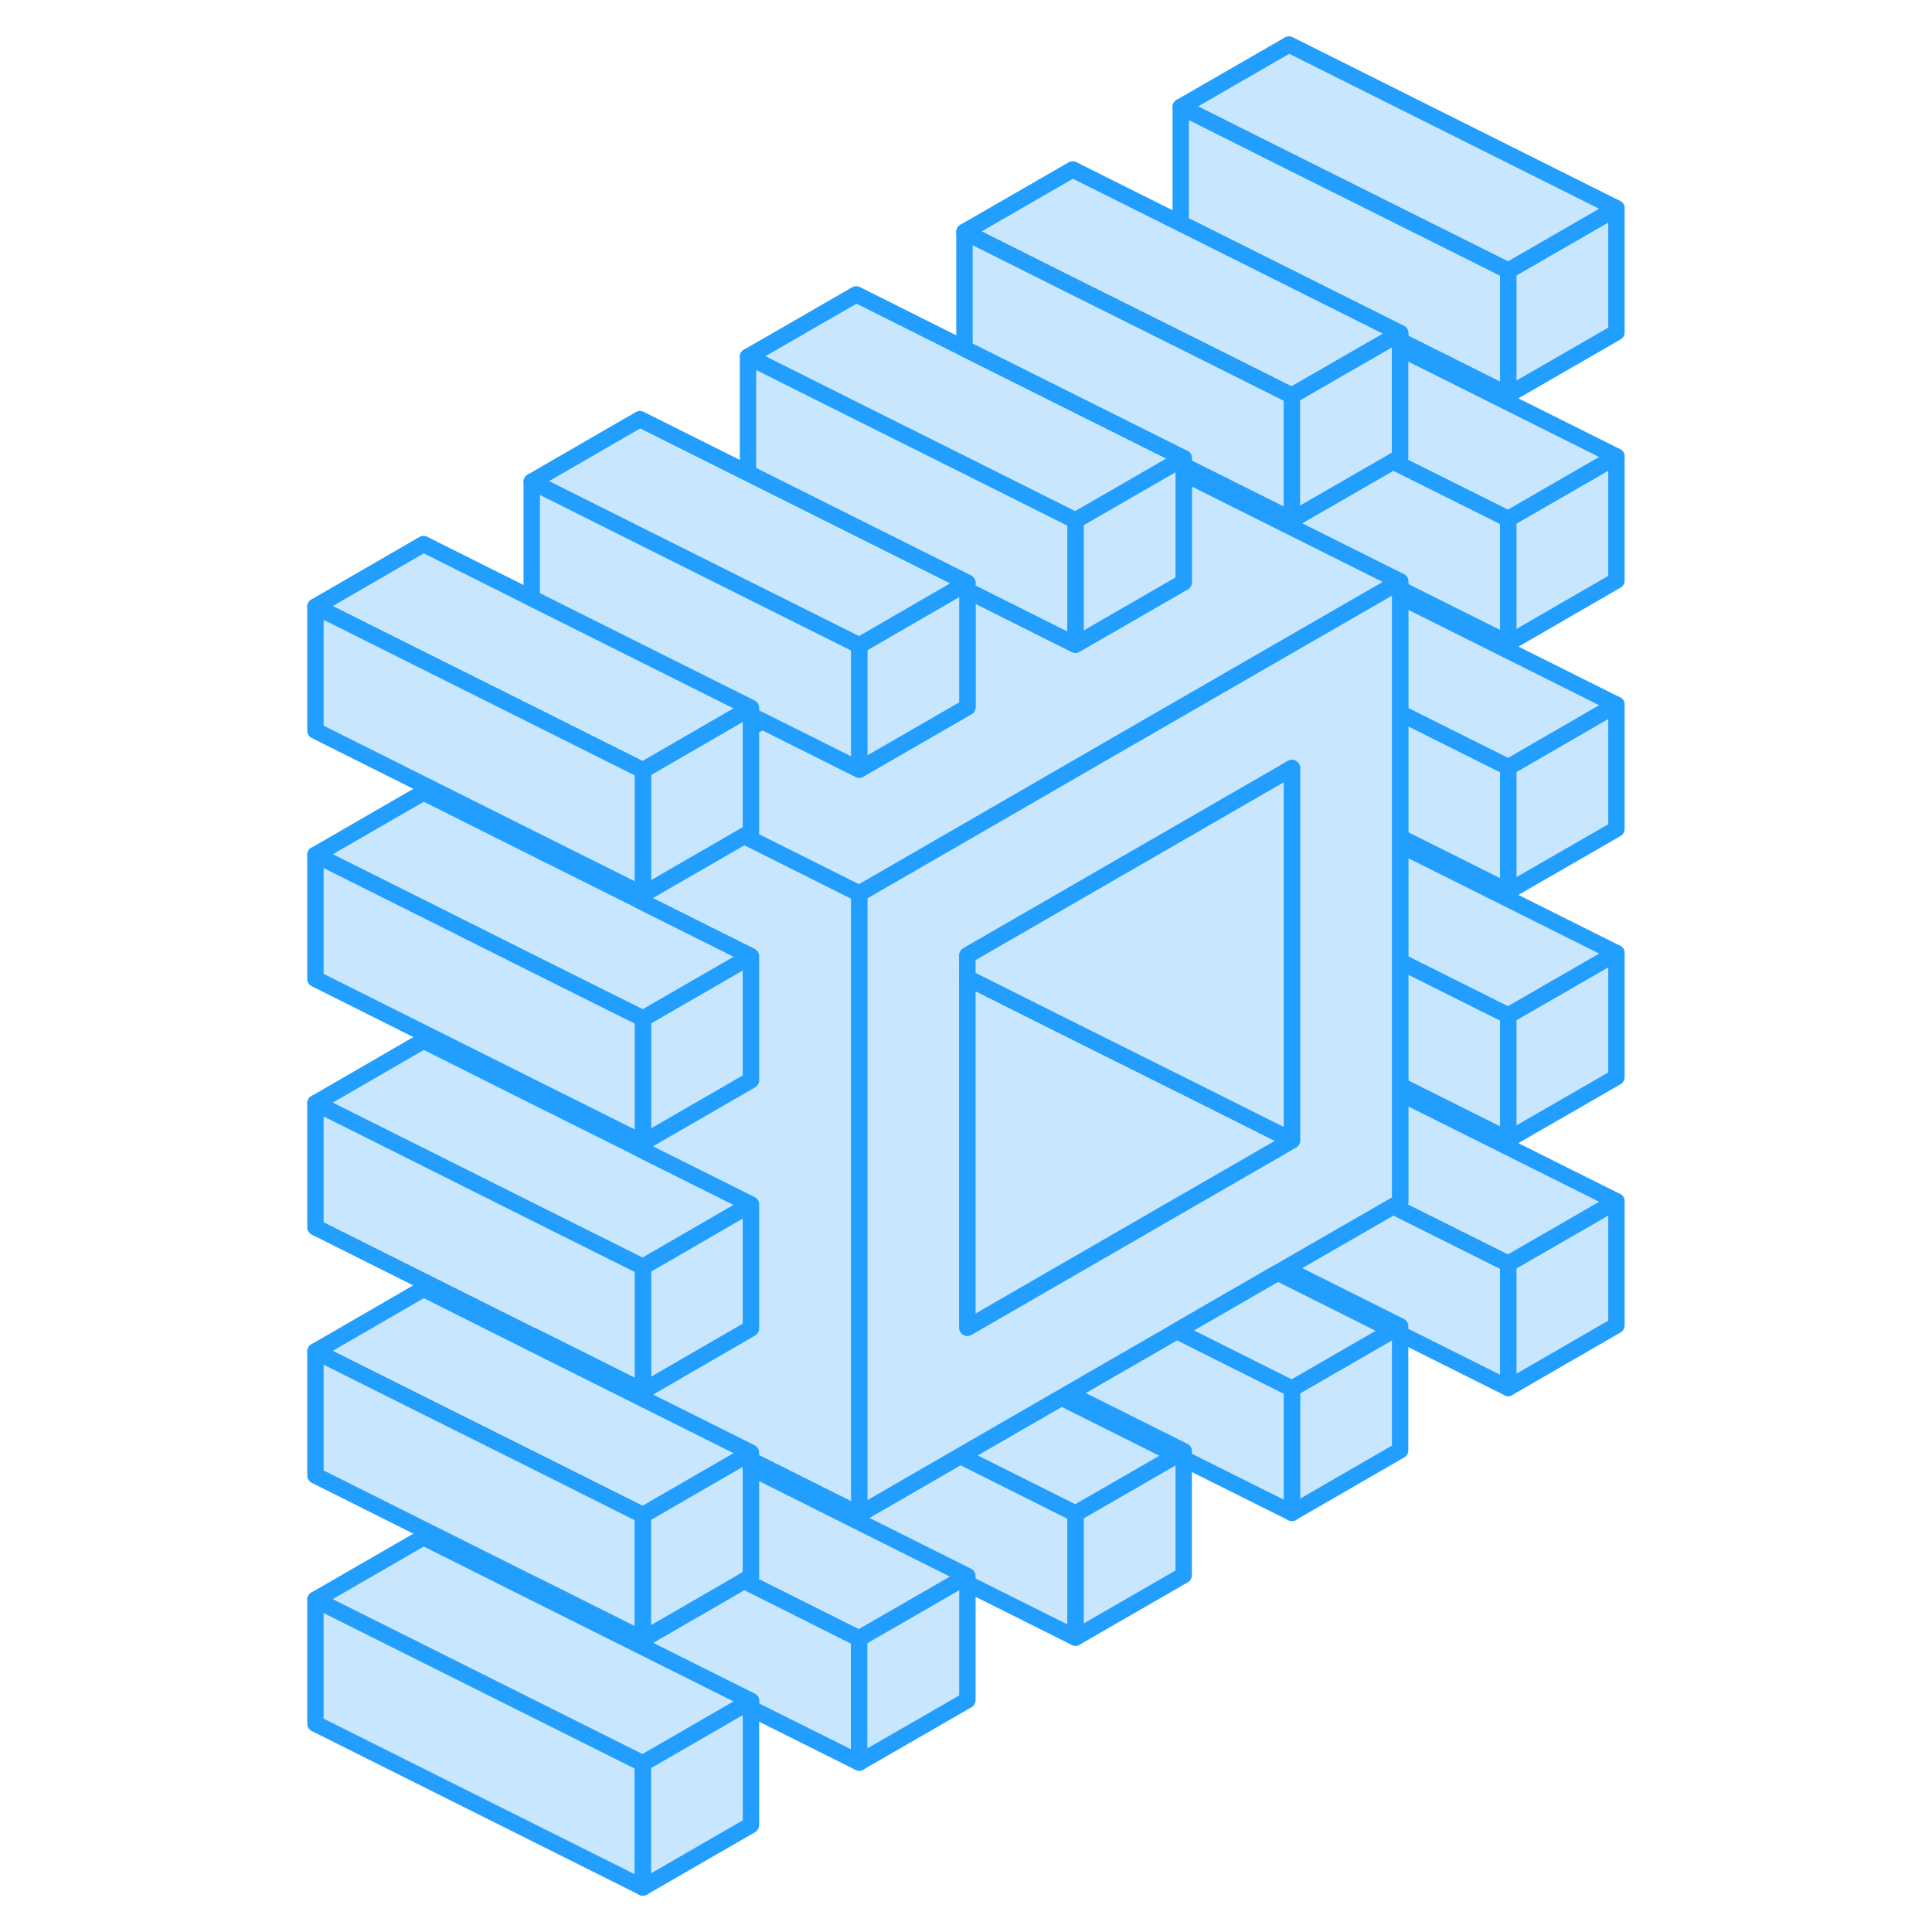 <svg width="48" height="48" viewBox="0 0 85 118" fill="#c8e7ff" xmlns="http://www.w3.org/2000/svg" stroke-width="1px" stroke-linecap="round" stroke-linejoin="round"><path d="M55.366 88.88L55.796 89.1V88.63L55.366 88.88ZM68.576 81.25L62.406 84.81V92.4L69.016 88.58V81L68.576 81.25ZM75.616 77.18V84.77L82.226 80.95V73.37L75.616 77.18ZM75.616 62.02V69.6L82.226 65.79V58.21L75.616 62.02ZM75.616 46.86V54.44L82.226 50.63V43.04L75.616 46.86Z" stroke="#229EFF" stroke-linejoin="round"/><path d="M55.796 89.1V96.21L49.186 100.02V92.44L55.366 88.88L55.796 89.1Z" stroke="#229EFF" stroke-linejoin="round"/><path d="M29.366 58.4V65.98L22.766 69.79V62.21L29.366 58.4Z" stroke="#229EFF" stroke-linejoin="round"/><path d="M82.226 27.88V35.46L75.616 39.28V31.69L82.226 27.88Z" stroke="#229EFF" stroke-linejoin="round"/><path d="M82.226 12.72V20.3L75.616 24.11V16.53L82.226 12.72Z" stroke="#229EFF" stroke-linejoin="round"/><path d="M15.976 66.4V66.87L22.586 70.17V69.7L15.976 66.4ZM15.976 51.24V51.71L22.586 55.01V54.54L15.976 51.24Z" stroke="#229EFF" stroke-linejoin="round"/><path d="M22.766 107.7V115.28L2.766 105.28V97.7L22.766 107.7Z" stroke="#229EFF" stroke-linejoin="round"/><path d="M35.976 100.07V107.65L29.366 104.35V103.89L16.396 97.41L15.976 97.2V96.73L16.836 97.15L22.766 100.12L28.946 96.55L35.976 100.07Z" stroke="#229EFF" stroke-linejoin="round"/><path d="M29.366 88.72L29.186 88.82L28.936 88.97L28.506 89.22L22.766 92.54L22.586 92.45L16.836 89.57L9.366 85.84L2.766 82.54L9.366 78.72L15.976 82.03L16.406 82.24L29.186 88.63L29.366 88.72Z" stroke="#229EFF" stroke-linejoin="round"/><path d="M22.766 92.54V100.12L16.836 97.15L15.976 96.73L2.766 90.12V82.54L9.366 85.84L16.836 89.57L22.586 92.45L22.766 92.54Z" stroke="#229EFF" stroke-linejoin="round"/><path d="M29.366 73.56L22.766 77.38L15.976 73.99L9.366 70.68L2.766 67.38L9.366 63.56L15.976 66.87L22.586 70.17L23.436 70.6L29.366 73.56Z" stroke="#229EFF" stroke-linejoin="round"/><path d="M29.366 58.4L22.766 62.21L22.586 62.12L15.976 58.82L9.366 55.51L2.766 52.21L9.366 48.4L15.976 51.71L22.586 55.01L29.366 58.4Z" stroke="#229EFF" stroke-linejoin="round"/><path d="M29.366 43.23L28.936 43.48L22.766 47.05L16.836 44.08L9.366 40.35L2.766 37.05L9.366 33.23L15.976 36.54L16.406 36.75L23.446 40.27L29.366 43.23Z" stroke="#229EFF" stroke-linejoin="round"/><path d="M29.366 43.23V50.82L28.946 51.06L22.766 54.63V47.05L28.936 43.48L29.366 43.23Z" stroke="#229EFF" stroke-linejoin="round"/><path d="M69.016 35.51L68.576 35.76L68.156 36.01L62.226 39.43L61.546 39.82L55.616 43.24L49.016 47.05L42.406 50.87L35.976 54.58L28.946 51.06L29.366 50.82V44.44L30.056 44.04L35.976 47L42.406 43.29L42.586 43.19V36.07L49.016 39.29L49.186 39.37L55.796 35.56V28.9L56.056 29.03L69.016 35.51Z" stroke="#229EFF" stroke-linejoin="round"/><path d="M75.616 31.69V39.28L69.016 35.98V35.51L56.056 29.03L55.796 28.9V28.44L56.486 28.78L62.406 31.74L68.586 28.18L75.616 31.69Z" stroke="#229EFF" stroke-linejoin="round"/><path d="M55.796 27.98L55.616 28.08L55.376 28.22L54.946 28.47L49.186 31.79L49.016 31.71L43.266 28.83L35.796 25.1L29.186 21.79L35.796 17.98L42.406 21.29L42.826 21.5L55.616 27.89L55.796 27.98Z" stroke="#229EFF" stroke-linejoin="round"/><path d="M42.586 35.6V43.19L42.406 43.29L35.976 47V39.42L42.146 35.85L42.586 35.6Z" stroke="#229EFF" stroke-linejoin="round"/><path d="M62.406 24.16V31.74L56.486 28.78L55.796 28.44V27.98L55.616 27.89L42.826 21.5L42.406 21.29V14.16L49.016 17.47L56.476 21.19L62.226 24.07L62.406 24.16Z" stroke="#229EFF" stroke-linejoin="round"/><path d="M82.226 12.72L75.616 16.53L62.226 9.84L55.616 6.53L62.226 2.72L82.226 12.72Z" stroke="#229EFF" stroke-linejoin="round"/><path d="M75.616 16.53V24.11L69.016 20.81V20.35L56.046 13.86L55.616 13.65V6.53L62.226 9.84L75.616 16.53Z" stroke="#229EFF" stroke-linejoin="round"/><path d="M69.016 20.35L68.156 20.85L62.406 24.16L62.226 24.07L56.476 21.19L49.016 17.47L42.406 14.16L49.016 10.35L55.616 13.65L56.046 13.86L69.016 20.35Z" stroke="#229EFF" stroke-linejoin="round"/><path d="M69.016 20.35V27.93L68.586 28.18L62.406 31.74V24.16L68.156 20.85L69.016 20.35Z" stroke="#229EFF" stroke-linejoin="round"/><path d="M55.796 27.98V35.56L49.186 39.37V31.79L54.946 28.47L55.376 28.22L55.616 28.08L55.796 27.98Z" stroke="#229EFF" stroke-linejoin="round"/><path d="M49.186 31.79V39.37L49.016 39.29L42.586 36.07V35.6L36.666 32.64L29.626 29.12L29.186 28.9V21.79L35.796 25.1L43.266 28.83L49.016 31.71L49.186 31.79Z" stroke="#229EFF" stroke-linejoin="round"/><path d="M42.586 35.6L42.146 35.85L35.976 39.42L30.046 36.46L22.586 32.73L15.976 29.42L22.586 25.6L29.186 28.9L29.626 29.12L36.666 32.64L42.586 35.6Z" stroke="#229EFF" stroke-linejoin="round"/><path d="M35.976 39.42V47L30.056 44.04L29.366 43.7V43.23L23.446 40.27L16.406 36.75L15.976 36.54V29.42L22.586 32.73L30.046 36.46L35.976 39.42Z" stroke="#229EFF" stroke-linejoin="round"/><path d="M22.766 47.05V54.63L22.586 54.54L15.976 51.24L2.766 44.63V37.05L9.366 40.35L16.836 44.08L22.766 47.05Z" stroke="#229EFF" stroke-linejoin="round"/><path d="M22.766 62.21V69.79L22.586 69.7L15.976 66.4L2.766 59.79V52.21L9.366 55.51L15.976 58.82L22.586 62.12L22.766 62.21Z" stroke="#229EFF" stroke-linejoin="round"/><path d="M29.366 73.56V81.14L22.766 84.96V77.38L29.366 73.56Z" stroke="#229EFF" stroke-linejoin="round"/><path d="M22.766 77.38V84.96L16.836 81.99L15.976 81.57L2.766 74.96V67.38L9.366 70.68L15.976 73.99L22.766 77.38Z" stroke="#229EFF" stroke-linejoin="round"/><path d="M29.366 103.89L28.946 104.13L22.766 107.7L2.766 97.7L9.366 93.89L15.976 97.2L16.396 97.41L29.366 103.89Z" stroke="#229EFF" stroke-linejoin="round"/><path d="M29.366 88.72V96.31L28.946 96.55L22.766 100.12V92.54L28.506 89.22L28.936 88.97L29.186 88.82L29.366 88.72Z" stroke="#229EFF" stroke-linejoin="round"/><path d="M29.366 103.89V111.47L22.766 115.28V107.7L28.946 104.13L29.366 103.89Z" stroke="#229EFF" stroke-linejoin="round"/><path d="M42.586 96.26L42.156 96.51L35.976 100.07L28.946 96.55L29.366 96.31V89.65L29.616 89.77L42.586 96.26Z" stroke="#229EFF" stroke-linejoin="round"/><path d="M42.586 96.26V103.84L35.976 107.65V100.07L42.156 96.51L42.586 96.26Z" stroke="#229EFF" stroke-linejoin="round"/><path d="M49.186 92.44V100.02L42.586 96.72V96.26L29.616 89.77L29.366 89.65V89.19L30.046 89.52L35.976 92.49L42.156 88.92L49.186 92.44Z" stroke="#229EFF" stroke-linejoin="round"/><path d="M55.366 88.88L49.186 92.44L42.156 88.92L48.326 85.36L55.366 88.88Z" stroke="#229EFF" stroke-linejoin="round"/><path d="M62.406 84.81V92.4L55.796 89.1V88.63L48.756 85.11L55.376 81.29L62.406 84.81Z" stroke="#229EFF" stroke-linejoin="round"/><path d="M75.616 77.18V84.77L69.016 81.47V81L61.976 77.48L68.586 73.67L75.616 77.18Z" stroke="#229EFF" stroke-linejoin="round"/><path d="M69.016 81.47L68.576 81.25" stroke="#229EFF" stroke-linejoin="round"/><path d="M82.226 73.37L75.616 77.18L68.586 73.67L69.016 73.42V66.77L82.226 73.37Z" stroke="#229EFF" stroke-linejoin="round"/><path d="M75.616 62.02V69.6L69.016 66.3V58.72L75.616 62.02Z" stroke="#229EFF" stroke-linejoin="round"/><path d="M82.226 58.21L75.616 62.02L69.016 58.72V51.61L82.226 58.21Z" stroke="#229EFF" stroke-linejoin="round"/><path d="M82.226 43.04L75.616 46.86L69.016 43.56V36.44L82.226 43.04Z" stroke="#229EFF" stroke-linejoin="round"/><path d="M75.616 46.86V54.44L69.016 51.14V43.56L75.616 46.86Z" stroke="#229EFF" stroke-linejoin="round"/><path d="M82.226 27.88L75.616 31.69L68.586 28.18L69.016 27.93V21.28L82.226 27.88Z" stroke="#229EFF" stroke-linejoin="round"/><path d="M68.576 35.76L68.156 36.01L62.226 39.43L61.546 39.82L55.616 43.24L49.016 47.05L42.406 50.87L35.976 54.58V92.49L42.156 88.92L48.326 85.36L48.756 85.11L55.376 81.29L61.546 77.73L61.976 77.48L68.586 73.67L69.016 73.42V35.51L68.576 35.76ZM62.406 69.65L62.226 69.75L61.546 70.15L55.616 73.57L54.936 73.96L49.016 77.38L48.336 77.77L42.586 81.09V58.35L49.016 54.64L61.546 47.41L62.406 46.91V69.65Z" stroke="#229EFF" stroke-linejoin="round"/><path d="M68.576 81.25L62.406 84.81L55.376 81.29L61.546 77.73L68.576 81.25Z" stroke="#229EFF" stroke-linejoin="round"/><path d="M35.976 54.58V92.49L30.046 89.52L29.366 89.19V88.72L29.186 88.63L16.406 82.24L15.976 82.03V81.57L16.836 81.99L22.766 84.96L29.366 81.14V73.56L23.436 70.6L22.586 70.17V69.7L22.766 69.79L29.366 65.98V58.4L22.586 55.01V54.54L22.766 54.63L28.946 51.06L35.976 54.58Z" stroke="#229EFF" stroke-linejoin="round"/><path d="M62.406 46.91V69.65L62.226 69.56L56.476 66.68L49.016 62.96L42.586 59.74V58.35L49.016 54.64L61.546 47.41L62.406 46.91Z" stroke="#229EFF" stroke-linejoin="round"/><path d="M62.406 69.65L62.226 69.75L61.546 70.15L55.616 73.57L54.936 73.96L49.016 77.38L48.336 77.77L42.586 81.09V59.74L49.016 62.96L56.476 66.68L62.226 69.56L62.406 69.65Z" stroke="#229EFF" stroke-linejoin="round"/></svg>